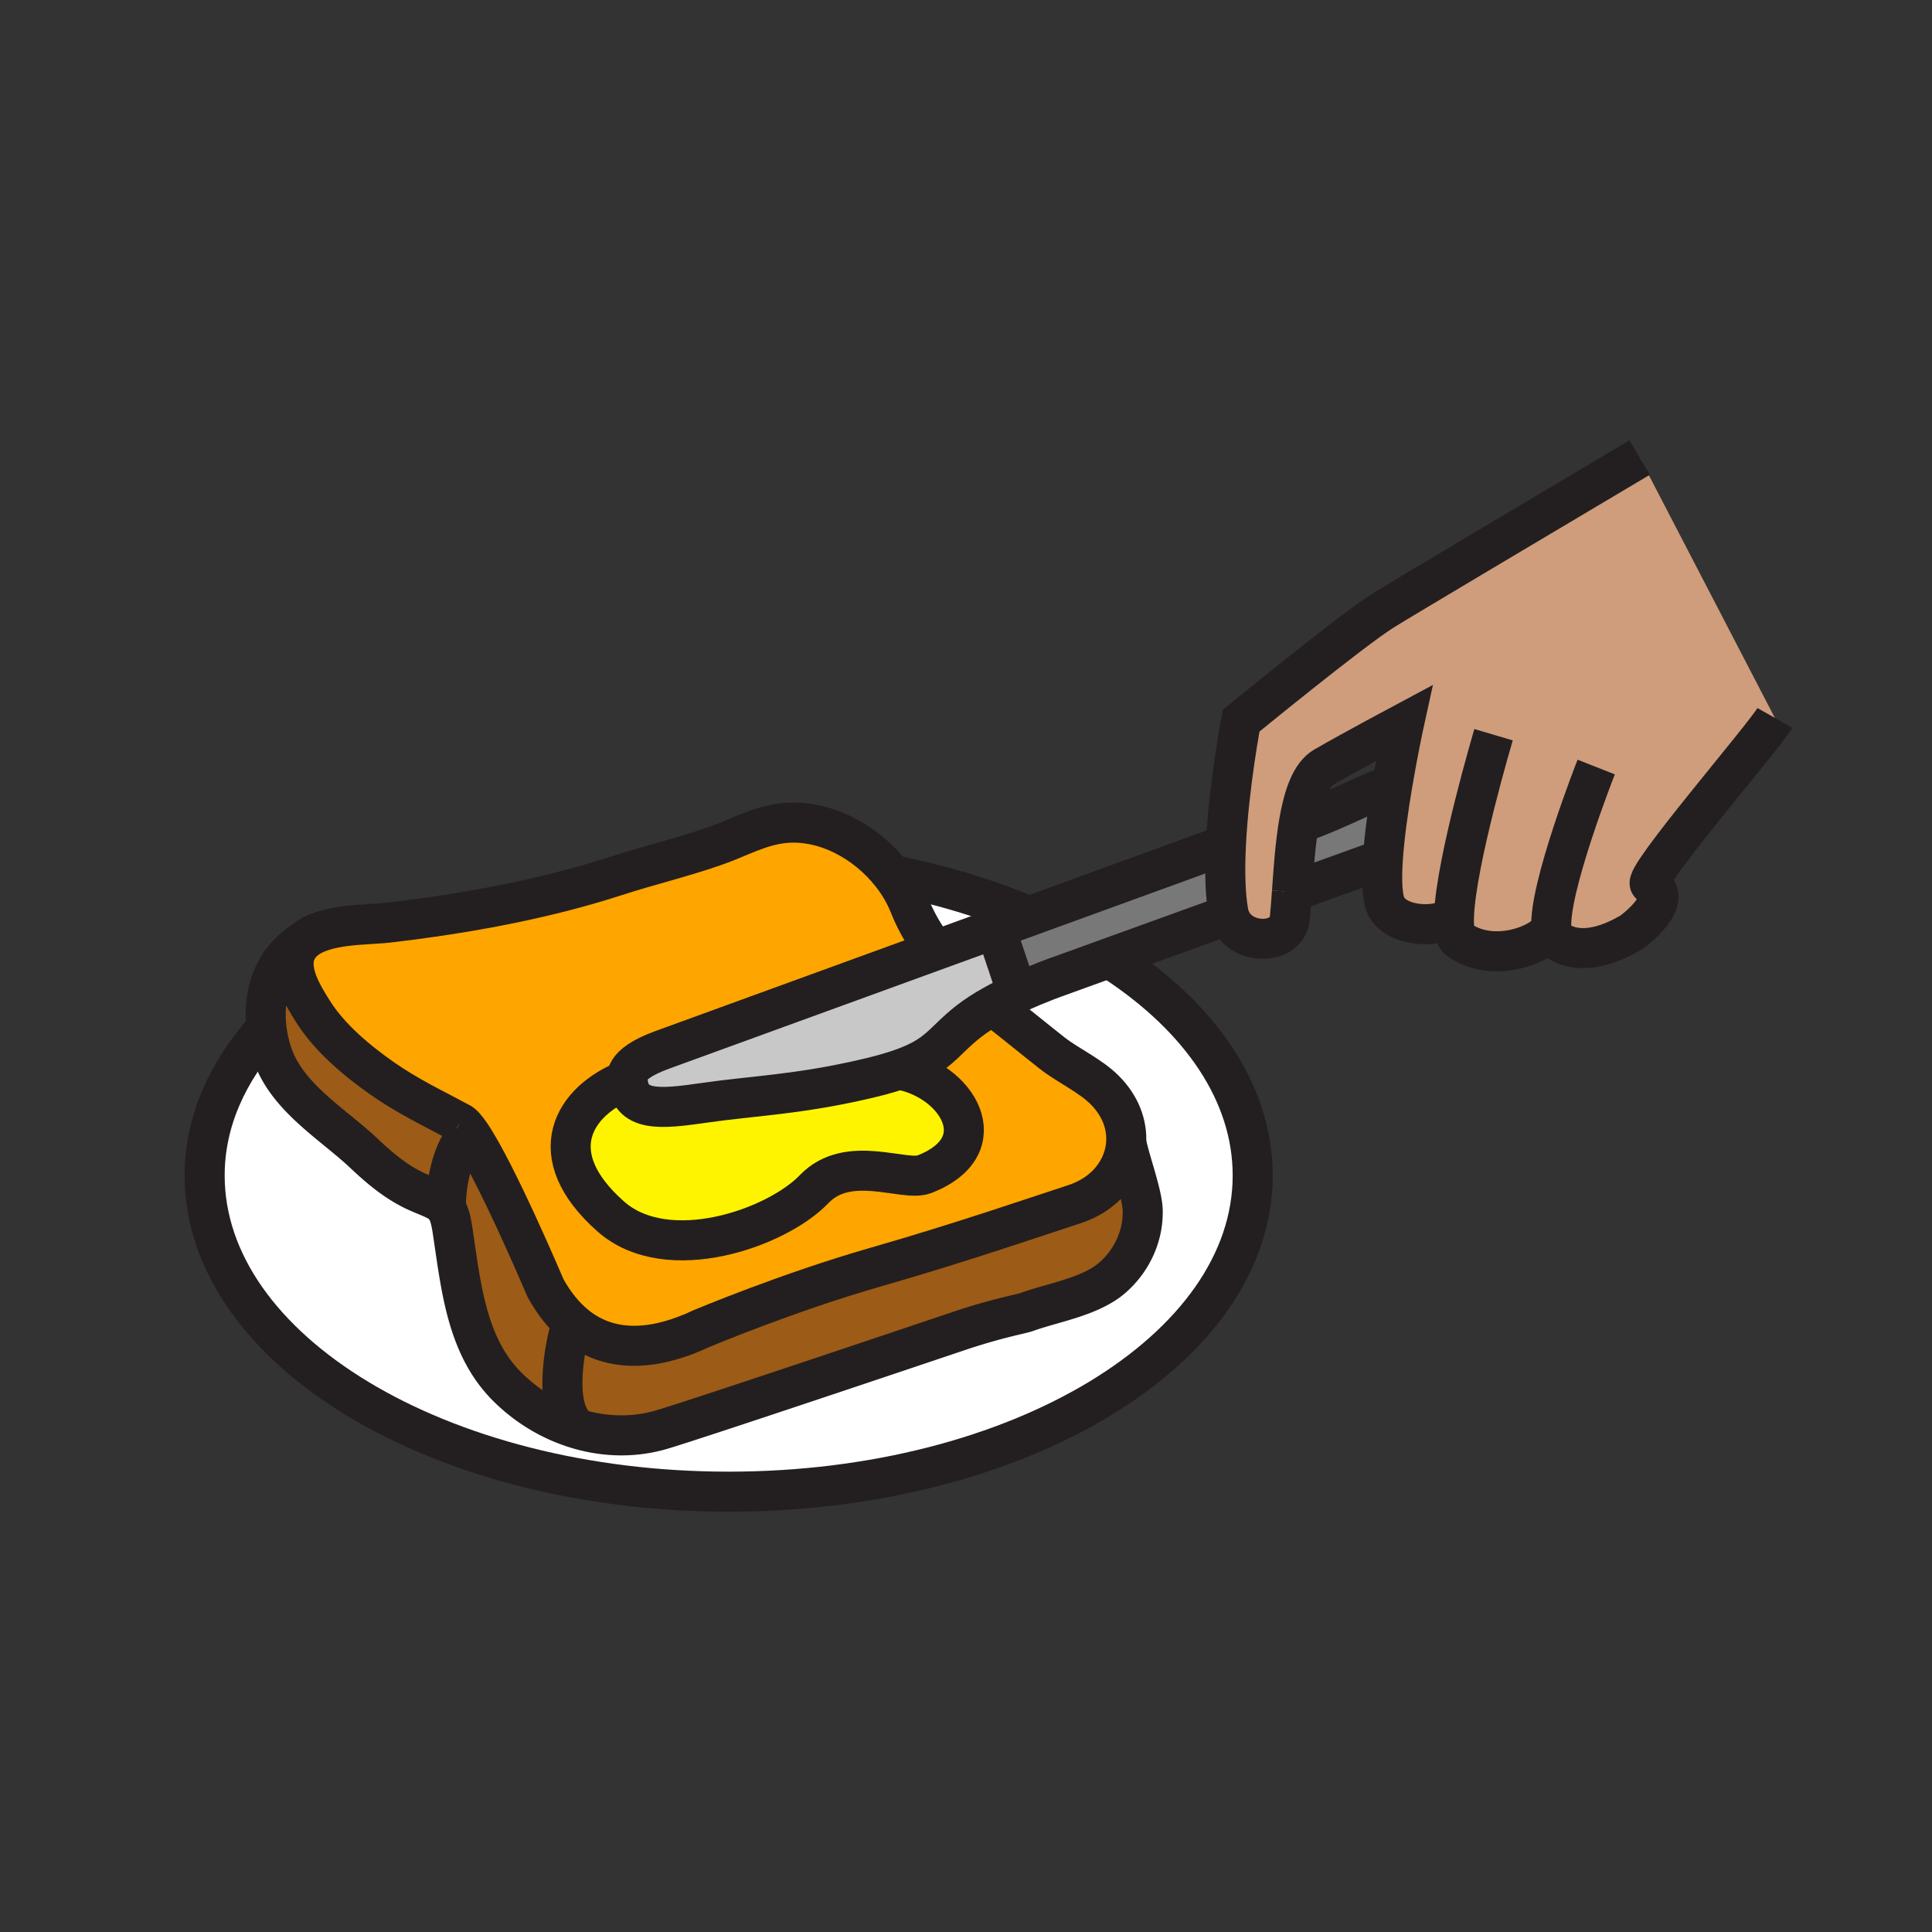 <?xml version="1.0"?><svg xmlns="http://www.w3.org/2000/svg" width="850.394" height="850.394" viewBox="0 0 850.394 850.394" overflow="visible"><rect x="0" y="0" width="850.394" height="850.394" fill="#333333" stroke="none"/><path d="M452.94 403.33c-4.931 1.8-9.841 3.59-14.71 5.36-9.461 3.45-18.78 6.84-27.831 10.13l-1.71-4.69c-3.28-4.81-6.11-10.01-8.37-15.68-1.88-4.71-4.49-9.21-7.68-13.33 21.701 4.29 41.981 10.46 60.301 18.21zM490.79 423.36c37.64 24.77 60.6 57.78 60.6 94.041 0 76.859-103.27 139.18-230.66 139.18S90.08 594.26 90.08 517.4c0-23.591 9.86-45.65 27.22-64.92a56.218 56.218 0 0 0 2.31 10.779c1.52 4.78 3.89 9.07 6.8 13.04 9.04 12.34 23.32 21.45 33.77 31.33 7.2 6.811 14.91 13.29 24.24 17.32 5.58 2.42 8.96 3.439 11.17 6.02 1.73 2 2.75 4.94 3.55 10.221 3.8 24.96 6.08 51.189 24.12 69.18 9.08 9.06 20.36 15.66 32.44 18.979 11.52 3.181 23.79 3.381 35.58-.1 15.8-4.68 112.96-37.39 130.3-43.23 17.36-5.859 27.58-7.55 30.2-8.479 11.859-4.29 28.31-6.73 38.01-15.29 8.3-7.3 13.54-18.19 13.18-29.66-.229-7.27-5.97-22.66-7.26-29.85.41-7.76-2.49-15.891-9.31-22.8-6.551-6.62-16.08-10.761-23.351-16.46-8.569-6.721-16.18-13.091-24.76-19.671-.48-.369-.96-.739-1.43-1.109 3.609-2.04 7.35-3.91 10.899-5.561 9.76-4.52 18.04-7.359 18.04-7.359l24.15-8.74.842 2.32z" fill="#fff"></path><path d="M682.88 408.88c-5.02 7.55-26.28 15.18-40.76 4.74-1.75-1.26-2.33-5.13-2.12-10.6l-.72-.03c-3.46 5.23-23.3 5.99-28.86-3.61-2.08-3.58-2.38-11.6-1.74-21.27.67-10.19 2.4-22.22 4.181-32.81 2.52-14.97 5.17-27.06 5.17-27.06s-21.8 11.64-35.061 19.26c-5.89 3.38-9.13 12.73-11.1 23.93-1.74 9.89-2.5 21.21-3.2 31.15-.3 4.16-.58 8.08-.939 11.55-1.28 12.6-23.32 12.16-26.82-1.52-.101-.34-.18-.7-.24-1.06-1.46-8.33-1.6-18.92-1.06-29.76 1.31-26.54 6.689-54.57 6.689-54.57s48.51-39.74 62.54-48.51c7.74-4.84 63.98-38.28 112.891-67.33L781.23 316c-4.631 8.17-58.94 70.91-54.931 73.19 11.75 6.66-8.01 21.05-8.01 21.05-11.4 6.81-24 10.18-33.49 3.36-1.099-.8-1.709-2.43-1.919-4.72z" fill="#cf9d7c" class="aac-skin-fill"></path><path d="M612.86 345.3c-1.78 10.59-3.511 22.62-4.181 32.81l-40.01 14.47c.7-9.94 1.46-21.26 3.2-31.15l2.06.26c15.241-5.55 26.301-11.79 38.931-16.39zM452.94 403.33c28.84-10.5 58.619-21.34 86.67-31.54-.54 10.84-.4 21.43 1.06 29.76.061.36.14.72.24 1.06l-50.96 18.43-24.15 8.74s-8.28 2.84-18.04 7.359v-.01l-9.529-28.44c4.869-1.769 9.779-3.559 14.709-5.359z" fill="#787878"></path><path d="M436.86 442.7c-3.681 2.08-7.21 4.33-10.271 6.7-11.92 9.27-13.08 15.359-30.82 21.399-3.53 1.19-7.72 2.391-12.78 3.61-30.46 7.33-52.05 7.96-72.97 11-19.62 2.859-32.9 4.12-33.78-10.24 0 0-3.16-6.35 15.18-13.03 6.5-2.37 56.78-20.67 118.98-43.32 9.05-3.29 18.37-6.68 27.831-10.13l9.529 28.44v.01c-3.549 1.651-7.289 3.521-10.899 5.561z" fill="#c8c8c8"></path><path d="M395.77 470.8c25.47 4.55 43.3 33.42 11.19 46.04-8.97 3.53-33.47-9.22-48.63 6.59-16.44 17.15-64.53 34.09-89.5 12.011-30.85-27.261-16.61-50.94 7.41-60.271.88 14.36 14.16 13.1 33.78 10.24 20.92-3.04 42.51-3.67 72.97-11 5.06-1.22 9.25-2.42 12.78-3.61z" fill="#fff400"></path><path d="M205.11 500.46c-7.09 7.4-9.05 24.59-8.8 30.37l-.72.14c-2.21-2.58-5.59-3.6-11.17-6.02-9.33-4.03-17.04-10.51-24.24-17.32-10.45-9.88-24.73-18.99-33.77-31.33-2.91-3.97-5.28-8.26-6.8-13.04a56.218 56.218 0 0 1-2.31-10.779c-1.49-13.051 1.46-28.661 16.5-38.36-.8.7-1.51 1.47-2.12 2.32-6.47 8.95 1.39 21.27 6.07 28.74 7.31 11.65 19.43 21.78 30.59 29.58 11.49 8.01 21.95 12.86 34 19.34 1.18.5 2.78 2.29 4.65 5.011l-1.88 1.348z" fill="#9c5b16"></path><path d="M255.7 629.33v.02c-12.08-3.319-23.36-9.92-32.44-18.979-18.04-17.99-20.32-44.22-24.12-69.18-.8-5.28-1.82-8.221-3.55-10.221l.72-.14c-.25-5.78 1.71-22.97 8.8-30.37l1.88-1.35c11.44 16.64 33.12 67.85 33.12 67.85 3.87 6.98 8.25 12.3 13 16.23l-2.02 1.55c-1.88 5.09-9 37.95 4.61 44.59z" fill="#9c5b16"></path><path d="M502.97 532.59c.36 11.47-4.88 22.36-13.18 29.66-9.7 8.56-26.15 11-38.01 15.29-2.62.93-12.84 2.62-30.2 8.479-17.34 5.841-114.5 38.551-130.3 43.23-11.79 3.48-24.06 3.28-35.58.1v-.02c-13.61-6.64-6.49-39.5-4.61-44.59l2.02-1.55c16.37 13.529 37.04 10.409 55.75 1.56 0 0 38.14-16.02 76.57-27.02 38.42-11 75.54-23.86 87.41-27.66 13.88-4.46 22.24-15.471 22.87-27.33 1.29 7.191 7.03 22.581 7.26 29.851z" fill="#9c5b16"></path><path d="M495.71 502.74c-.63 11.859-8.99 22.87-22.87 27.33-11.87 3.8-48.99 16.66-87.41 27.66-38.43 11-76.57 27.02-76.57 27.02-18.71 8.85-39.38 11.97-55.75-1.56-4.75-3.931-9.13-9.25-13-16.23 0 0-21.68-51.21-33.12-67.85-1.87-2.721-3.47-4.511-4.65-5.011-12.05-6.479-22.51-11.33-34-19.34-11.16-7.8-23.28-17.93-30.59-29.58-4.68-7.47-12.54-19.79-6.07-28.74.61-.85 1.32-1.62 2.12-2.32 8.68-7.66 27.22-6.86 36.93-7.99 33.32-3.87 68.08-10.08 100.18-20.49 14.71-4.77 29.85-8.34 44.44-13.49 10.17-3.59 19.02-8.81 29.93-9.87 17.76-1.71 36.1 8.25 47.36 22.84 3.19 4.12 5.8 8.62 7.68 13.33 2.26 5.67 5.09 10.87 8.37 15.68l1.71 4.69c-62.2 22.65-112.48 40.95-118.98 43.32-18.34 6.681-15.18 13.03-15.18 13.03-24.02 9.33-38.26 33.01-7.41 60.271 24.97 22.079 73.06 5.14 89.5-12.011 15.16-15.81 39.66-3.06 48.63-6.59 32.11-12.62 14.28-41.49-11.19-46.04 17.74-6.04 18.9-12.13 30.82-21.399 3.061-2.37 6.59-4.62 10.271-6.7.47.37.949.74 1.43 1.109 8.58 6.58 16.19 12.95 24.76 19.671 7.271 5.699 16.8 9.84 23.351 16.46 6.818 6.91 9.718 15.04 9.308 22.8z" fill="orange"></path><g fill="none" stroke="#231f20" stroke-width="17.624"><path d="M612.86 345.3c-12.63 4.6-23.69 10.84-38.931 16.39M565.79 393.62l2.88-1.04 40.01-14.47 1.76-.64M539.63 371.78c-.01 0-.01 0-.02.01-28.051 10.2-57.83 21.04-86.67 31.54-4.931 1.8-9.841 3.59-14.71 5.36-9.461 3.45-18.78 6.84-27.831 10.13-62.2 22.65-112.48 40.95-118.98 43.32-18.34 6.681-15.18 13.03-15.18 13.03.88 14.36 14.16 13.1 33.78 10.24 20.92-3.04 42.51-3.67 72.97-11 5.06-1.22 9.25-2.42 12.78-3.61 17.74-6.04 18.9-12.13 30.82-21.399 3.061-2.37 6.59-4.62 10.271-6.7 3.609-2.04 7.35-3.91 10.899-5.561 9.76-4.52 18.04-7.359 18.04-7.359l24.15-8.74 50.96-18.43.06-.02M447.76 437.13l-9.53-28.44"></path><path d="M126.41 476.3c9.04 12.34 23.32 21.45 33.77 31.33 7.2 6.811 14.91 13.29 24.24 17.32 5.58 2.42 8.96 3.439 11.17 6.02 1.73 2 2.75 4.94 3.55 10.221 3.8 24.96 6.08 51.189 24.12 69.18 9.08 9.06 20.36 15.66 32.44 18.979 11.52 3.181 23.79 3.381 35.58-.1 15.8-4.68 112.96-37.39 130.3-43.23 17.36-5.859 27.58-7.55 30.2-8.479 11.859-4.29 28.31-6.73 38.01-15.29 8.3-7.3 13.54-18.19 13.18-29.66-.229-7.27-5.97-22.66-7.26-29.85-.01-.061-.02-.11-.03-.16M134.1 413.92c-.1.06-.2.13-.3.2-15.04 9.7-17.99 25.31-16.5 38.36a56.218 56.218 0 0 0 2.31 10.779c1.52 4.78 3.89 9.07 6.8 13.04"></path><path d="M408.69 414.13c-3.28-4.81-6.11-10.01-8.37-15.68-1.88-4.71-4.49-9.21-7.68-13.33-11.26-14.59-29.6-24.55-47.36-22.84-10.91 1.06-19.76 6.28-29.93 9.87-14.59 5.15-29.73 8.72-44.44 13.49-32.1 10.41-66.86 16.62-100.18 20.49-9.71 1.13-28.25.33-36.93 7.99-.8.7-1.51 1.47-2.12 2.32-6.47 8.95 1.39 21.27 6.07 28.74 7.31 11.65 19.43 21.78 30.59 29.58 11.49 8.01 21.95 12.86 34 19.34M202.34 494.1c1.18.5 2.78 2.29 4.65 5.011 11.44 16.64 33.12 67.85 33.12 67.85 3.87 6.98 8.25 12.3 13 16.23 16.37 13.529 37.04 10.409 55.75 1.56 0 0 38.14-16.02 76.57-27.02 38.42-11 75.54-23.86 87.41-27.66 13.88-4.46 22.24-15.471 22.87-27.33.41-7.76-2.49-15.891-9.31-22.8-6.551-6.62-16.08-10.761-23.351-16.46-8.569-6.721-16.18-13.091-24.76-19.671-.48-.369-.96-.739-1.43-1.109-.42-.33-.841-.67-1.261-1M196.31 530.83c-.25-5.78 1.71-22.97 8.8-30.37"></path><path d="M490.79 423.36c37.64 24.77 60.6 57.78 60.6 94.041 0 76.859-103.27 139.18-230.66 139.18S90.08 594.26 90.08 517.4c0-23.591 9.86-45.65 27.22-64.92l.02-.021M392.59 385.11c.02 0 .03.01.05.01 21.7 4.29 41.98 10.46 60.3 18.21.01 0 .01.01.02.01M251.09 584.74c-1.88 5.09-9 37.95 4.61 44.59M568.67 392.58c.7-9.94 1.46-21.26 3.2-31.15 1.97-11.2 5.21-20.55 11.1-23.93 13.261-7.62 35.061-19.26 35.061-19.26s-2.65 12.09-5.17 27.06c-1.78 10.59-3.511 22.62-4.181 32.81-.64 9.67-.34 17.69 1.74 21.27 5.561 9.6 25.4 8.84 28.86 3.61"></path><path d="M721.73 201.38c-48.91 29.05-105.15 62.49-112.891 67.33-14.03 8.77-62.54 48.51-62.54 48.51s-5.38 28.03-6.689 54.57c-.54 10.84-.4 21.43 1.06 29.76.061.36.14.72.24 1.06 3.5 13.68 25.54 14.12 26.82 1.52.359-3.47.64-7.39.939-11.55M657.41 323.39s-16.47 55.47-17.41 79.63c-.21 5.47.37 9.34 2.12 10.6 14.479 10.44 35.74 2.81 40.76-4.74.01 0 .01-.01.01-.01"></path><path d="M702.59 337.62s-21.28 53.98-19.71 71.26c.21 2.29.82 3.92 1.92 4.72 9.49 6.82 22.09 3.45 33.49-3.36 0 0 19.76-14.39 8.01-21.05-4.01-2.28 50.3-65.02 54.931-73.19M276.24 475.17c-24.02 9.33-38.26 33.01-7.41 60.271 24.97 22.079 73.06 5.14 89.5-12.011 15.16-15.81 39.66-3.06 48.63-6.59 32.11-12.62 14.28-41.49-11.19-46.04-.01-.01-.02-.01-.03-.01"></path></g><path fill="none" d="M0 0h850.394v850.394H0z"></path></svg>